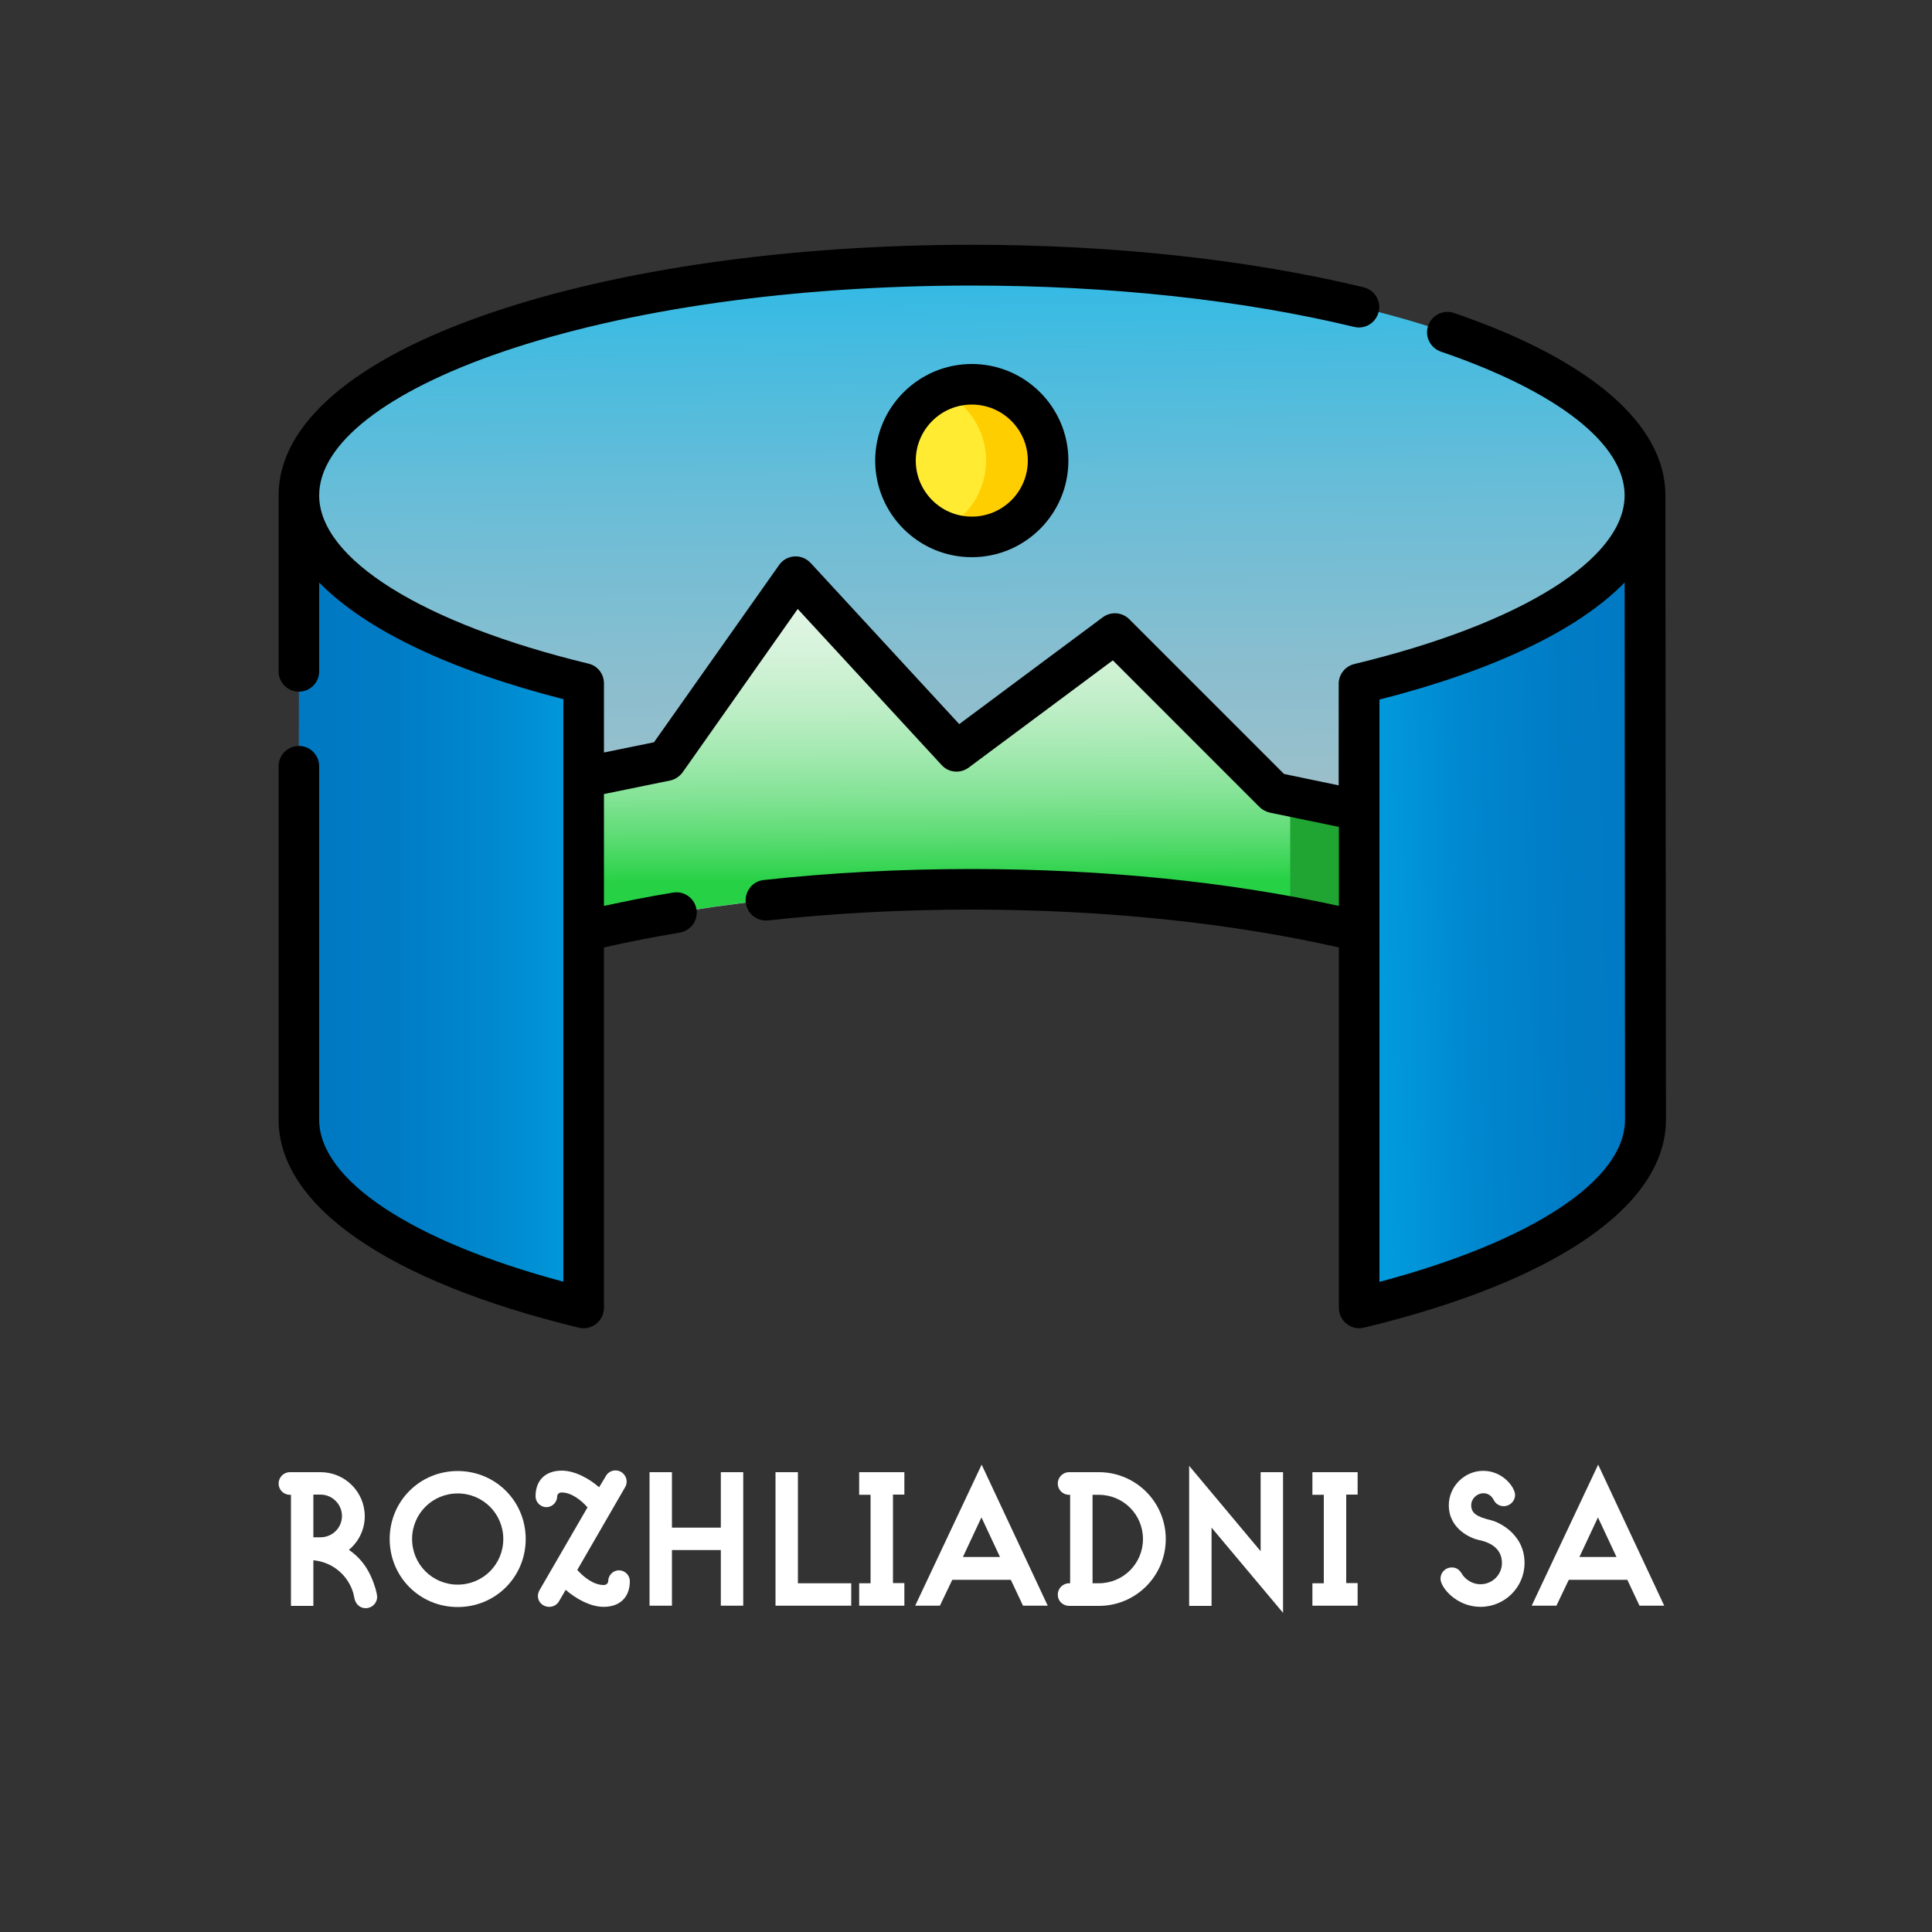 <?xml version="1.0" encoding="utf-8"?>
<!-- Generator: Adobe Illustrator 25.2.0, SVG Export Plug-In . SVG Version: 6.00 Build 0)  -->
<svg version="1.1" id="Layer_1" xmlns="http://www.w3.org/2000/svg" xmlns:xlink="http://www.w3.org/1999/xlink" x="0px" y="0px"
	 viewBox="0 0 1000 1000" style="enable-background:new 0 0 1000 1000;" xml:space="preserve">
<rect x="0" y="0" width="1000" height="1000" fill="#333333" stroke="none"/>
<style type="text/css">
	.st0{fill:url(#SVGID_1_);}
	.st1{fill:url(#SVGID_2_);}
	.st2{fill:#20A532;}
	.st3{fill:url(#SVGID_3_);}
	.st4{fill:url(#SVGID_4_);}
	.st5{fill:#FFEB31;}
	.st6{fill:#FFCE00;}
	.st7{fill:url(#SVGID_5_);}
	.st8{fill:url(#SVGID_6_);}
	.st9{fill:url(#SVGID_7_);}
	.st10{fill:url(#SVGID_8_);}
	.st11{fill:#FFFFFF;}
</style>
<g>
	<g>
		<linearGradient id="SVGID_1_" gradientUnits="userSpaceOnUse" x1="499.72" y1="58.875" x2="506.455" y2="756.034">
			<stop  offset="0" style="stop-color:#00B8F2"/>
			<stop  offset="5.570614e-02" style="stop-color:#19B9EC"/>
			<stop  offset="0.17" style="stop-color:#45BBE0"/>
			<stop  offset="0.289" style="stop-color:#6BBDD7"/>
			<stop  offset="0.413" style="stop-color:#8ABECF"/>
			<stop  offset="0.54" style="stop-color:#A2C0C9"/>
			<stop  offset="0.675" style="stop-color:#B4C0C4"/>
			<stop  offset="0.821" style="stop-color:#BEC1C2"/>
			<stop  offset="1" style="stop-color:#C1C1C1"/>
		</linearGradient>
		<path class="st0" d="M851.9,579.5h-0.8c0-40.3-58.3-75.9-147.7-97.4c-56.7-13.7-125.9-21.7-200.7-21.7c-74.7,0-143.9,8-200.7,21.8
			c-85.7,20.7-142.9,54.3-147.4,92.6l0.3-318.3c0-65.8,155.9-119.2,348.3-119.2c192.4,0,348.3,53.4,348.3,119.2L851.9,579.5z"/>
		<linearGradient id="SVGID_2_" gradientUnits="userSpaceOnUse" x1="502.76" y1="455.817" x2="501.49" y2="54.499">
			<stop  offset="0" style="stop-color:#27D146"/>
			<stop  offset="1.296955e-02" style="stop-color:#34D451"/>
			<stop  offset="5.808920e-02" style="stop-color:#5DDC74"/>
			<stop  offset="0.109" style="stop-color:#83E395"/>
			<stop  offset="0.164" style="stop-color:#A3E9B0"/>
			<stop  offset="0.225" style="stop-color:#BFEEC7"/>
			<stop  offset="0.294" style="stop-color:#D5F3DA"/>
			<stop  offset="0.374" style="stop-color:#E6F6E9"/>
			<stop  offset="0.473" style="stop-color:#F1F8F3"/>
			<stop  offset="0.613" style="stop-color:#F8FAF8"/>
			<stop  offset="1" style="stop-color:#FAFAFA"/>
		</linearGradient>
		<path class="st1" d="M703.4,419.4v62.6c-11.4-2.7-23.2-5.3-35.6-7.5c-49.1-9.1-105.3-14.2-165.1-14.2c-74.7,0-143.9,8-200.7,21.8
			v-79.7l42.6-8.8l67.1-95.2l83.3,90.3l81.9-60.9l82.3,82.3l8.5,1.8L703.4,419.4z"/>
		<path class="st2" d="M703.4,419.4v62.6c-11.4-2.7-23.2-5.3-35.6-7.5V412L703.4,419.4z"/>
		<linearGradient id="SVGID_3_" gradientUnits="userSpaceOnUse" x1="154.691" y1="466.664" x2="302.085" y2="466.664">
			<stop  offset="0" style="stop-color:#0078C2"/>
			<stop  offset="0.338" style="stop-color:#007CC5"/>
			<stop  offset="0.695" style="stop-color:#0089CF"/>
			<stop  offset="1" style="stop-color:#019ADD"/>
		</linearGradient>
		<path class="st3" d="M154.7,256.4c0,40.2,58.2,75.8,147.4,97.4V677c-89.3-21.6-147.4-57.2-147.4-97.4V256.4z"/>
		<linearGradient id="SVGID_4_" gradientUnits="userSpaceOnUse" x1="862.488" y1="464.245" x2="714.33" y2="468.456">
			<stop  offset="0" style="stop-color:#0078C2"/>
			<stop  offset="0.349" style="stop-color:#007CC5"/>
			<stop  offset="0.68" style="stop-color:#0087CE"/>
			<stop  offset="1" style="stop-color:#019ADD"/>
		</linearGradient>
		<path class="st4" d="M851.4,256.4l0.2,323.2c0,40.3-58.9,75.9-148.2,97.4l0-323.1C792.9,332.3,851.4,296.7,851.4,256.4"/>
		<path class="st5" d="M542.4,238.4c0,21.8-17.7,39.5-39.5,39.5c-5.7,0-11.1-1.2-16-3.4c-13.8-6.1-23.5-20-23.5-36.1
			s9.7-30,23.5-36.1c4.9-2.2,10.3-3.4,16-3.4C524.7,198.9,542.4,216.6,542.4,238.4z"/>
		<path class="st6" d="M542.4,238.4c0,21.8-17.7,39.5-39.5,39.5c-5.7,0-11.1-1.2-16-3.4c13.8-6.1,23.5-20,23.5-36.1
			s-9.7-30-23.5-36.1c4.9-2.2,10.3-3.4,16-3.4C524.7,198.9,542.4,216.6,542.4,238.4z"/>
	</g>
	<g>
		<path d="M862,256.3L862,256.3c0-36.7-38.9-70.2-109.4-94.3c-5.5-1.9-11.5,1.1-13.4,6.6c-1.9,5.5,1.1,11.5,6.6,13.4
			c60.5,20.7,95.1,47.8,95.1,74.4c0,33-53.6,66.5-139.9,87.3c-4.7,1.1-8.1,5.4-8.1,10.2l0,52.6l-28.3-5.9l-80.1-80.1
			c-3.7-3.7-9.5-4.1-13.7-1l-74.3,55.3l-76.9-83.4c-2.2-2.3-5.2-3.6-8.4-3.4c-3.2,0.2-6.1,1.8-7.9,4.4l-64.8,91.8l-25.9,5.3v-35.8
			c0-4.9-3.3-9.1-8-10.2c-86-20.8-139.4-54.2-139.4-87.1c0-26.6,34.6-53.7,94.9-74.3c64.7-22.1,151-34.3,242.9-34.3
			c71.4,0,139.9,7.4,197.9,21.4c5.6,1.4,11.3-2.1,12.7-7.8c1.4-5.6-2.1-11.3-7.8-12.7c-59.6-14.4-129.8-22-202.8-22
			c-94.2,0-182.9,12.6-249.7,35.5c-70.4,24.1-109.1,57.5-109.1,94.2v91.1c0,5.8,4.7,10.5,10.5,10.5c5.8,0,10.5-4.7,10.5-10.5v-46
			c23.8,24.3,67,45.2,126.4,60.4v301.5c-78.3-20.9-126.4-52.6-126.4-83.9V396.6c0-5.8-4.7-10.5-10.5-10.5c-5.8,0-10.5,4.7-10.5,10.5
			v182.9c0,44.6,56.7,83.8,155.4,107.7c0.8,0.2,1.6,0.3,2.5,0.3c2.3,0,4.6-0.8,6.5-2.3c2.5-2,4-5,4-8.3V490.4
			c12.6-2.9,25.7-5.4,39.3-7.7c5.7-1,9.6-6.4,8.6-12.1s-6.4-9.6-12.1-8.6c-12.3,2-24.2,4.4-35.8,6.9V411l34.2-7
			c2.6-0.5,4.9-2.1,6.5-4.2l59.6-84.6l74.5,80.8c3.6,4,9.7,4.5,14,1.3l74.6-55.5l75.9,75.9c1.4,1.4,3.3,2.4,5.3,2.9L693,428l0,40.9
			c-56.8-12.5-122.2-19.1-190.2-19.1c-36.7,0-72.9,1.9-107.5,5.7c-5.8,0.6-9.9,5.8-9.3,11.6c0.6,5.8,5.8,9.9,11.6,9.3
			c33.9-3.7,69.3-5.6,105.2-5.6c68.3,0,133.8,6.8,190.2,19.6l0,186.5c0,3.2,1.5,6.3,4,8.3c1.9,1.5,4.2,2.3,6.5,2.3
			c0.8,0,1.7-0.1,2.5-0.3c99.3-24,156.3-63.2,156.3-107.7L862,256.3z M714,663.5l0-301.4c59.7-15.2,103.1-36.2,126.9-60.6l0.2,278
			C841.2,610.8,792.9,642.5,714,663.5L714,663.5z"/>
		<path d="M453,238.4c0,27.6,22.4,50,50,50c27.6,0,50-22.4,50-50s-22.4-50-50-50C475.5,188.4,453,210.8,453,238.4z M532,238.4
			c0,16-13,29-29,29c-16,0-29-13-29-29s13-29,29-29C519,209.4,532,222.4,532,238.4z"/>
	</g>
</g>
<g>
	<path class="st11" d="M162.2,807.6v23.6h-11.6v-57.5h-0.6c-3.2,0-5.8-2.6-5.8-5.8s2.6-5.9,5.8-5.9h16c12.5,0,22.8,10.2,22.8,22.8
		c0,7-3.2,13.2-8.2,17.4c6.8,4.7,11,10.9,13.8,20.2c0.4,1.3,0.8,3.3,0.8,4.2c0,3.2-2.7,5.8-5.9,5.8s-5.2-2.3-5.8-4.9
		c-0.1-0.6-0.4-2-0.6-2.8C180.2,815.4,172.2,808.5,162.2,807.6z M165.9,773.6h-3.7v22.1h3.7c6.1,0,11.1-4.9,11.1-11
		C177,778.6,172,773.6,165.9,773.6z"/>
	<path class="st11" d="M236.9,831.8c-19.6,0-35.2-15.6-35.2-35.2s15.6-35.2,35.2-35.2s35.2,15.6,35.2,35.2S256.5,831.8,236.9,831.8z
		 M236.9,773c-13.1,0-23.6,10.5-23.6,23.6s10.5,23.6,23.6,23.6s23.6-10.5,23.6-23.6S250,773,236.9,773z"/>
	<path class="st11" d="M313.6,764c1.5-2.8,5-3.7,7.8-2.2c2.8,1.7,3.8,5.1,2.2,7.9l-24.8,42.9c3.3,3.7,8.4,7.8,13.7,7.8
		c1.3,0,2.3-0.9,2.3-2c0-2.9,2.4-5.6,5.6-5.6c3.1,0,5.6,2.6,5.6,5.6c0,8.4-5.2,13.3-13.6,13.3c-6.9,0-14.6-4.4-19.6-8.8l-3.5,6
		c-1.7,2.8-5.2,3.6-8.1,2c-2.8-1.7-3.6-5-1.9-7.9l24.8-42.8c-3.3-3.7-8.3-7.7-13.4-7.7c-1.3,0-2.3,0.9-2.3,2c0,2.9-2.4,5.6-5.6,5.6
		c-3.1,0-5.6-2.6-5.6-5.6c0-8.4,5.2-13.3,13.6-13.3c6.8,0,14.3,4.2,19.3,8.6L313.6,764z"/>
	<path class="st11" d="M347.8,831.1h-11.6V762h11.6v28.7h25.3V762h11.6v69.1h-11.6v-28.8h-25.3V831.1z"/>
	<path class="st11" d="M401.4,831.1V762h11.6v57.5h27.6v11.6H401.4z"/>
	<path class="st11" d="M468.1,819.5v11.6h-23.4v-11.6h5.9v-45.8h-5.9V762h23.4v11.6h-5.9v45.8H468.1z"/>
	<path class="st11" d="M486.5,831.1h-12.8l34.4-73l34.2,73h-12.8l-6.3-13.4h-30.3L486.5,831.1z M508,785.4l-9.6,20.5h19.2L508,785.4
		z"/>
	<path class="st11" d="M547.5,825.4c0-3.2,2.6-5.9,5.8-5.9h0.6v-45.8h-0.6c-3.2,0-5.8-2.6-5.8-5.8s2.6-5.9,5.8-5.9h15.5
		c19.1,0,34.6,15.5,34.6,34.6s-15.5,34.6-34.6,34.6h-15.5C550,831.1,547.5,828.6,547.5,825.4z M565.5,819.5h3.2
		c12.7,0,22.9-10.2,22.9-22.9s-10.2-22.9-22.9-22.9h-3.2V819.5z"/>
	<path class="st11" d="M627.1,790.7v40.5h-11.6v-72.5l37,44.2V762h11.6v72.8L627.1,790.7z"/>
	<path class="st11" d="M702.7,819.5v11.6h-23.4v-11.6h5.9v-45.8h-5.9V762h23.4v11.6h-5.9v45.8H702.7z"/>
	<path class="st11" d="M761.5,779.1c0,4.1,2.8,6,10.4,7.8c3.3,0.8,17.2,6.7,17.2,22.1c0,12.5-10.2,22.7-22.8,22.7
		c-12.3,0-20.7-9.9-20.7-14.6c0-3.2,2.6-5.8,5.8-5.8c2.8,0,4.2,1.5,5.6,3.8c0.5,0.9,3.8,4.9,9.3,4.9c6.1,0,11.1-4.9,11.1-11
		c0-6.7-4.9-10.5-12-11.9c-3.8-0.8-15.5-5.5-15.5-18c0-9.7,8.1-17.8,17.8-17.8c10.2,0,16.5,8.6,16.5,12.5c0,3.2-2.7,5.8-5.9,5.8
		c-2.6,0-4.2-1.7-4.6-2.3c-0.8-1.2-1.9-4.4-6-4.4C764.3,773,761.5,775.8,761.5,779.1z"/>
	<path class="st11" d="M805.6,831.1h-12.8l34.4-73l34.2,73h-12.8l-6.3-13.4H812L805.6,831.1z M827.1,785.4l-9.6,20.5h19.2
		L827.1,785.4z"/>
</g>
</svg>
